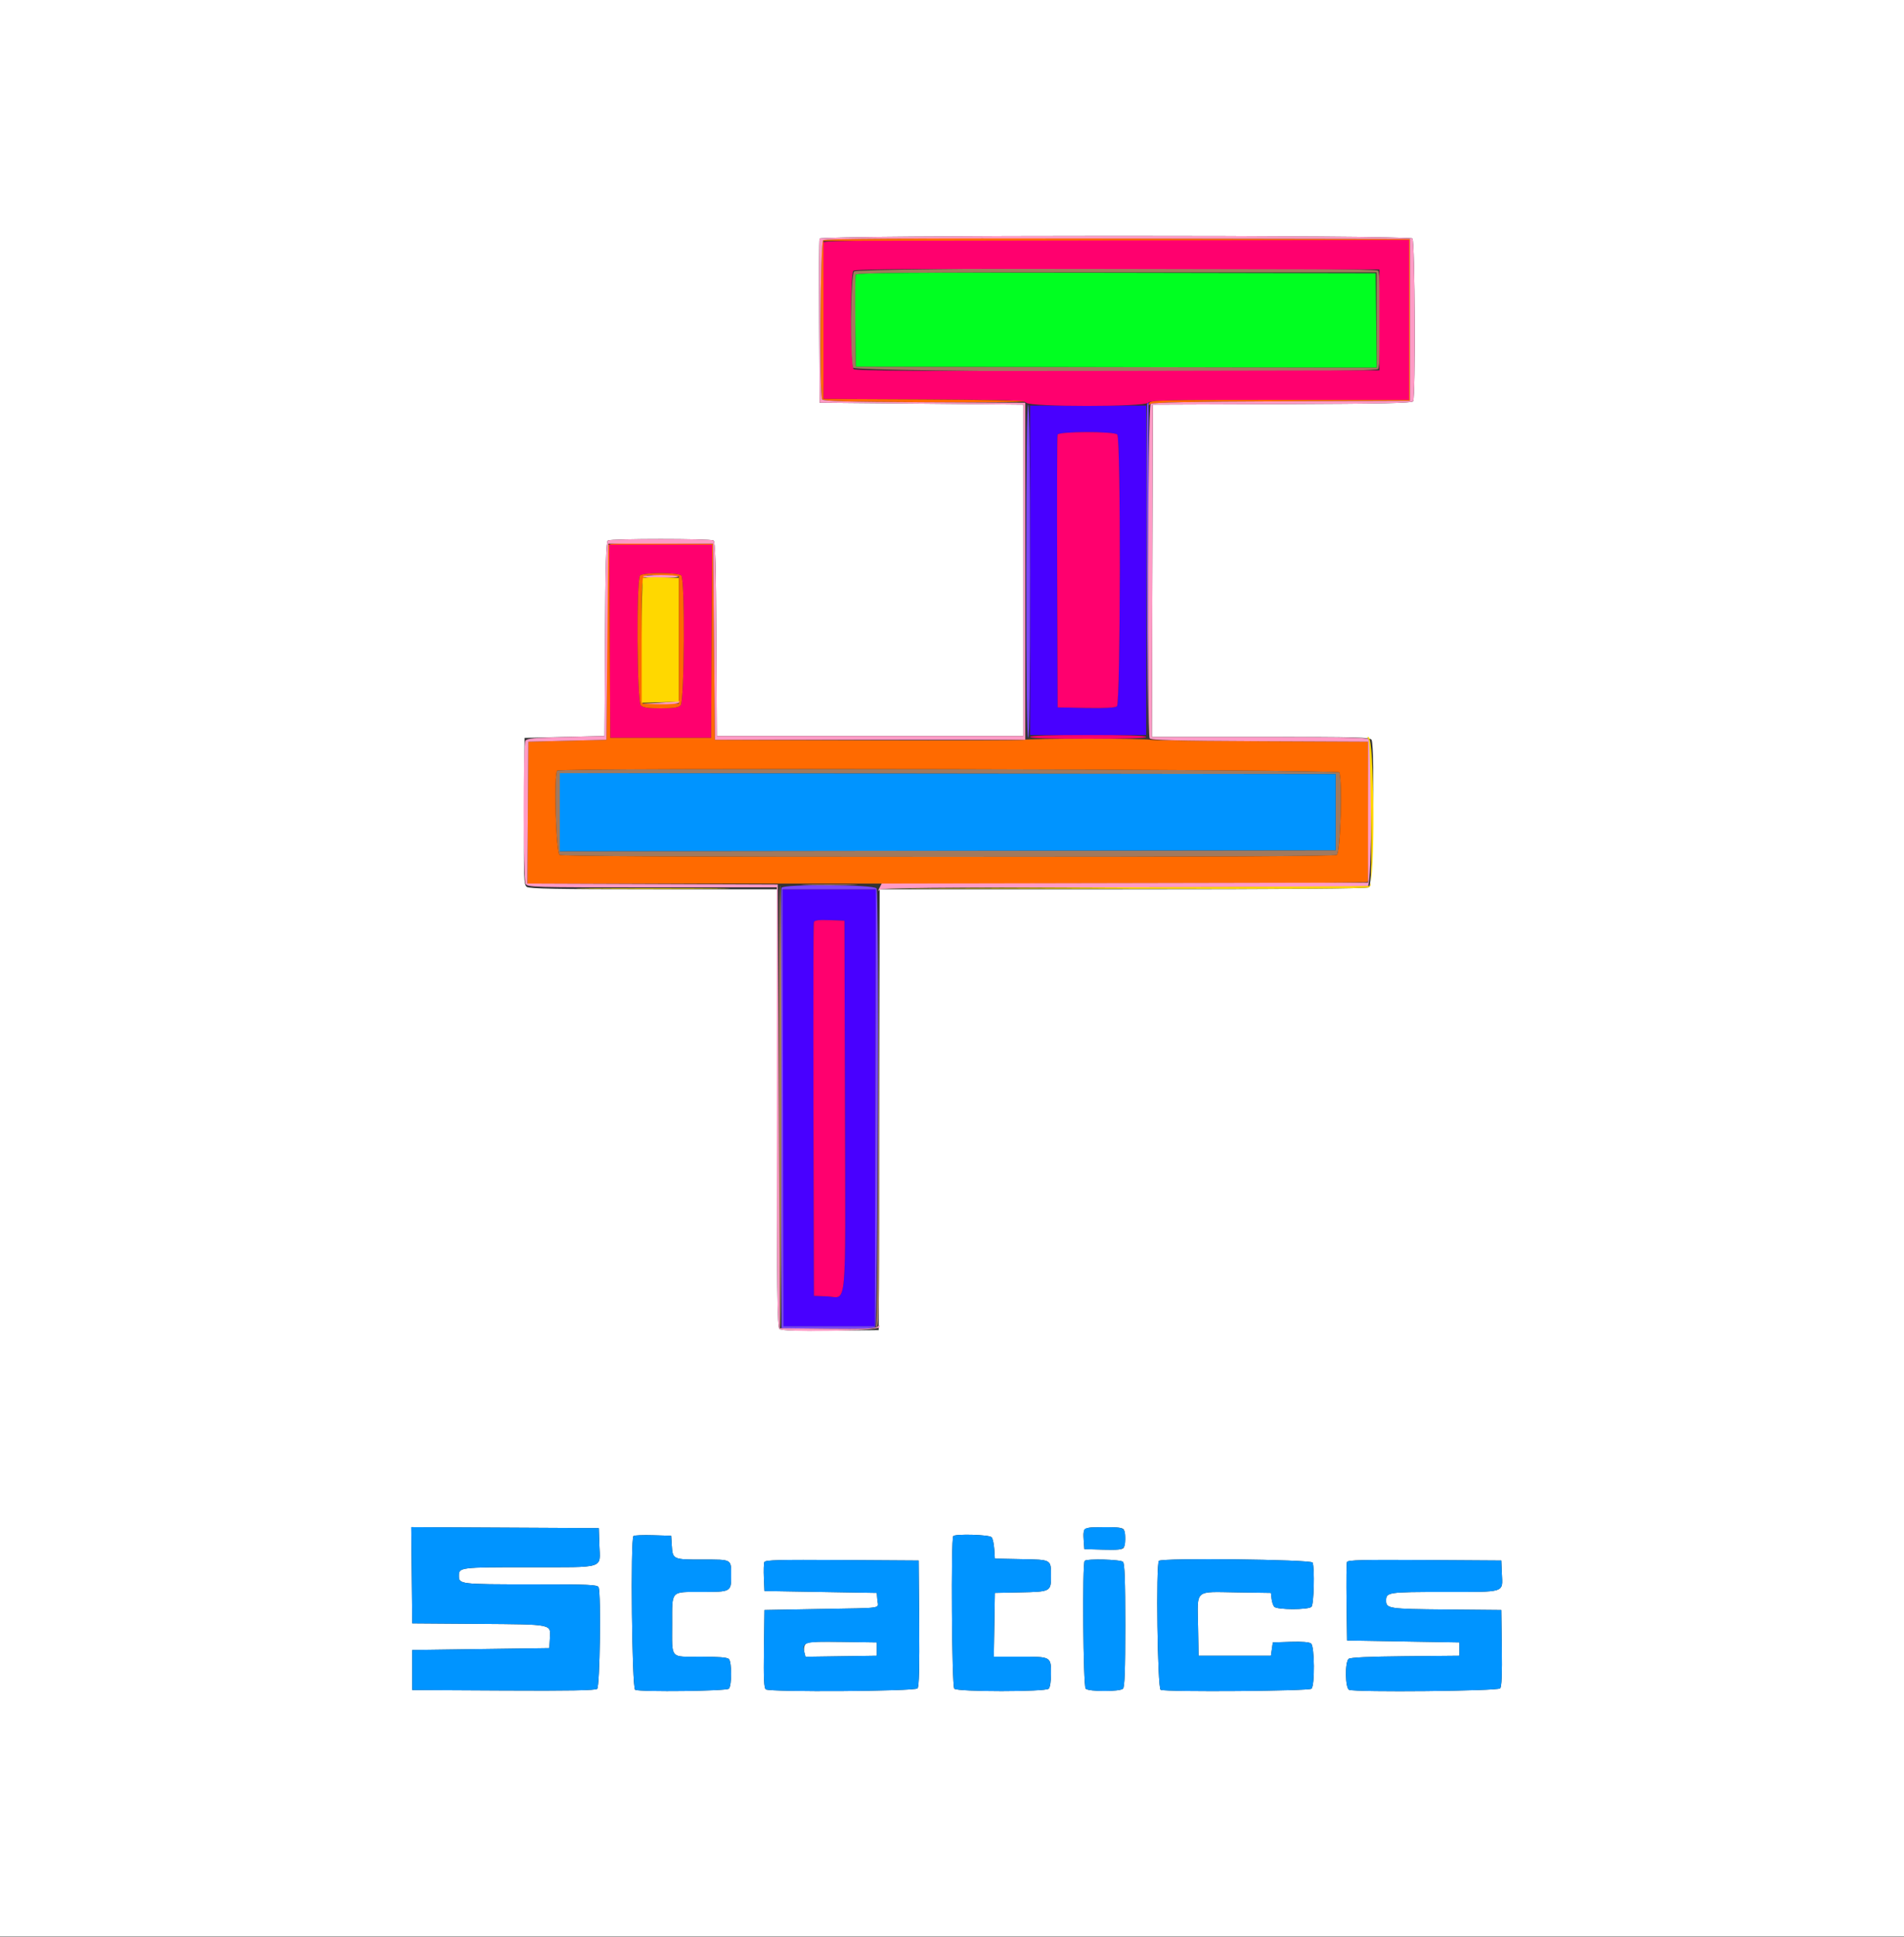 <svg id="svg" version="1.1" width="400" height="406.897" xmlns="http://www.w3.org/2000/svg" xmlns:xlink="http://www.w3.org/1999/xlink" style="display: block;"><rect width="100%" height="100%" fill="#333333" stroke="none"/><g id="svgg"><path id="path0" d="M0.000 203.400 L 0.000 406.800 200.000 406.800 L 400.000 406.800 400.000 203.400 L 400.000 0.000 200.000 0.000 L 0.000 0.000 0.000 203.400 M296.720 50.080 C 297.274 50.634,297.420 83.435,296.872 84.297 C 296.627 84.684,290.511 84.817,269.378 84.897 L 242.200 85.000 242.098 119.900 L 241.996 154.800 264.955 154.800 C 285.522 154.800,287.940 154.866,288.157 155.433 C 288.892 157.349,288.402 185.971,287.626 186.386 C 287.105 186.665,270.236 186.800,235.828 186.800 L 184.803 186.800 184.702 233.100 L 184.600 279.400 174.449 279.507 C 167.296 279.582,164.137 279.479,163.749 279.158 C 163.289 278.776,163.200 271.227,163.200 232.751 L 163.200 186.800 137.276 186.800 C 117.168 186.800,111.200 186.688,110.671 186.300 C 110.046 185.841,109.998 184.523,110.095 170.400 L 110.200 155.000 118.600 154.800 L 127.000 154.600 127.104 134.221 C 127.184 118.528,127.322 113.770,127.704 113.527 C 128.352 113.116,149.248 113.116,149.896 113.527 C 150.278 113.770,150.416 118.528,150.496 134.221 L 150.600 154.600 182.800 154.600 L 215.000 154.600 215.000 119.800 L 215.000 85.000 193.600 84.800 L 172.200 84.600 172.096 67.600 C 172.038 58.250,172.077 50.375,172.183 50.100 C 172.458 49.384,296.004 49.364,296.720 50.080 M125.916 324.540 C 126.083 329.617,127.396 329.200,111.231 329.200 C 96.647 329.200,96.400 329.230,96.400 331.000 C 96.400 332.772,96.635 332.800,111.437 332.800 C 123.905 332.800,125.542 332.872,125.757 333.433 C 126.299 334.845,126.023 354.283,125.454 354.755 C 125.061 355.081,119.565 355.179,105.754 355.104 L 86.600 355.000 86.600 350.800 L 86.600 346.600 101.000 346.400 L 115.400 346.200 115.519 344.164 C 115.697 341.100,116.304 341.224,100.565 341.105 L 86.600 341.000 86.493 330.896 L 86.386 320.792 106.093 320.896 L 125.800 321.000 125.916 324.540 M236.157 321.433 C 236.503 322.334,236.446 324.508,236.061 325.115 C 235.821 325.493,234.671 325.600,231.767 325.515 L 227.800 325.400 227.675 323.654 C 227.471 320.818,227.498 320.800,231.945 320.800 C 235.196 320.800,235.958 320.915,236.157 321.433 M141.126 324.590 C 141.315 327.586,141.346 327.600,147.606 327.600 C 153.877 327.600,153.600 327.436,153.600 331.153 C 153.600 334.346,153.498 334.400,147.400 334.400 C 140.810 334.400,141.200 333.982,141.200 341.047 C 141.200 348.658,140.636 348.000,147.163 348.000 C 150.890 348.000,152.793 348.153,153.120 348.480 C 153.752 349.112,153.752 354.088,153.120 354.720 C 152.613 355.227,134.699 355.443,133.433 354.957 C 132.764 354.701,132.422 323.312,133.080 322.653 C 133.234 322.499,135.079 322.424,137.180 322.486 L 141.000 322.600 141.126 324.590 M208.325 322.910 C 208.558 323.191,208.805 324.316,208.874 325.410 L 209.000 327.400 214.584 327.512 C 220.958 327.639,220.785 327.541,220.794 331.051 C 220.802 334.311,220.718 334.355,214.374 334.488 L 209.000 334.600 208.890 341.300 L 208.781 348.000 214.310 348.000 C 220.820 348.000,220.800 347.989,220.800 351.600 C 220.800 353.120,220.596 354.444,220.320 354.720 C 219.638 355.402,201.162 355.402,200.480 354.720 C 199.958 354.198,199.752 323.182,200.267 322.667 C 200.778 322.156,207.877 322.370,208.325 322.910 M193.106 340.952 C 193.181 350.325,193.080 354.262,192.757 354.652 C 192.242 355.272,161.853 355.475,160.891 354.865 C 160.501 354.617,160.408 352.641,160.491 346.371 L 160.600 338.200 172.400 337.985 C 186.026 337.736,184.480 337.981,184.324 336.100 L 184.200 334.600 172.400 334.400 L 160.600 334.200 160.480 331.440 C 160.415 329.922,160.455 328.434,160.570 328.135 C 160.742 327.686,163.600 327.609,176.889 327.695 L 193.000 327.800 193.106 340.952 M235.920 328.080 C 236.273 328.433,236.400 331.947,236.400 341.400 C 236.400 350.853,236.273 354.367,235.920 354.720 C 235.272 355.368,228.728 355.368,228.080 354.720 C 227.559 354.199,227.354 328.380,227.867 327.867 C 228.351 327.382,235.409 327.569,235.920 328.080 M275.757 328.233 C 276.217 329.431,276.023 337.017,275.520 337.520 C 274.853 338.187,268.238 338.170,267.684 337.500 C 267.457 337.225,267.210 336.460,267.135 335.800 L 267.000 334.600 259.852 334.491 C 250.836 334.353,251.552 333.733,251.690 341.557 L 251.800 347.800 259.400 347.800 L 267.000 347.800 267.200 346.400 L 267.400 345.000 271.140 344.884 C 273.554 344.810,275.079 344.934,275.440 345.233 C 276.175 345.843,276.243 353.997,275.520 354.720 C 275.012 355.228,245.122 355.452,243.833 354.957 C 243.173 354.704,242.819 328.514,243.467 327.867 C 244.116 327.217,275.504 327.573,275.757 328.233 M315.519 330.536 C 315.698 334.641,316.452 334.400,303.431 334.400 C 291.555 334.400,291.200 334.453,291.200 336.231 C 291.200 337.899,291.772 337.983,303.833 338.094 L 315.400 338.200 315.509 346.149 C 315.584 351.674,315.478 354.265,315.160 354.649 C 314.684 355.222,284.879 355.512,283.433 354.957 C 282.598 354.637,282.514 349.136,283.333 348.455 C 283.689 348.161,287.663 347.977,295.233 347.906 L 306.600 347.800 306.600 346.400 L 306.600 345.000 294.800 344.800 L 283.000 344.600 282.891 336.611 C 282.831 332.217,282.872 328.390,282.980 328.107 C 283.138 327.695,286.430 327.612,299.289 327.695 L 315.400 327.800 315.519 330.536 M169.212 345.386 C 168.920 345.737,168.817 346.413,168.965 347.004 L 169.220 348.018 176.710 347.909 L 184.200 347.800 184.200 346.400 L 184.200 345.000 176.956 344.891 C 170.893 344.800,169.631 344.881,169.212 345.386 " stroke="none" fill="#ffffff" fill-rule="evenodd"></path><path id="path1" d="M216.400 119.800 L 216.400 154.400 228.600 154.400 L 240.800 154.400 240.800 119.800 L 240.800 85.200 228.600 85.200 L 216.400 85.200 216.400 119.800 M234.720 91.280 C 235.480 92.040,235.407 147.730,234.646 148.362 C 234.269 148.675,232.190 148.786,228.146 148.711 L 222.200 148.600 222.096 120.200 C 222.040 104.580,222.079 91.575,222.184 91.300 C 222.449 90.606,234.028 90.588,234.720 91.280 M164.498 232.700 L 164.600 278.600 174.200 278.600 L 183.800 278.600 183.902 232.700 L 184.003 186.800 174.200 186.800 L 164.397 186.800 164.498 232.700 M177.502 232.357 C 177.618 276.501,177.986 272.486,173.838 272.316 L 171.000 272.200 170.897 233.200 C 170.840 211.750,170.882 193.967,170.991 193.683 C 171.134 193.307,172.036 193.198,174.294 193.283 L 177.400 193.400 177.502 232.357 " stroke="none" fill="#4800ff" fill-rule="evenodd"></path><path id="path2" d="M240.984 84.900 C 240.879 85.175,240.840 101.060,240.897 120.200 L 241.000 155.000 241.200 119.700 C 241.310 100.285,241.349 84.400,241.287 84.400 C 241.226 84.400,241.089 84.625,240.984 84.900 M215.600 119.753 C 215.600 142.655,215.738 154.838,216.000 155.000 C 216.266 155.164,216.400 143.479,216.400 120.247 C 216.400 97.345,216.262 85.162,216.000 85.000 C 215.734 84.836,215.600 96.521,215.600 119.753 M164.184 186.500 C 164.080 186.775,164.040 207.700,164.097 233.000 L 164.200 279.000 173.750 279.107 C 180.459 279.183,183.464 279.079,183.850 278.758 C 184.422 278.284,184.723 188.106,184.157 186.633 C 183.834 185.790,164.504 185.661,164.184 186.500 M183.902 232.700 L 183.800 278.600 174.200 278.600 L 164.600 278.600 164.498 232.700 L 164.397 186.800 174.200 186.800 L 184.003 186.800 183.902 232.700 " stroke="none" fill="#7944ff" fill-rule="evenodd"></path><path id="path3" d="M179.429 57.029 C 178.670 57.787,178.478 75.851,179.214 77.226 C 179.727 78.185,288.565 78.475,289.520 77.520 C 290.203 76.837,290.203 57.563,289.520 56.880 C 288.692 56.052,180.259 56.198,179.429 57.029 M289.200 67.201 L 289.200 77.203 234.500 77.101 L 179.800 77.000 179.692 67.608 C 179.633 62.443,179.673 57.988,179.780 57.708 C 179.936 57.301,190.792 57.200,234.587 57.200 L 289.200 57.200 289.200 67.201 M117.067 161.867 C 116.315 162.618,116.789 179.166,117.574 179.586 C 118.100 179.867,144.231 180.000,199.200 180.000 C 254.169 180.000,280.300 179.867,280.826 179.586 C 281.606 179.169,282.067 164.083,281.357 162.233 C 281.104 161.572,117.725 161.208,117.067 161.867 M280.600 170.600 L 280.600 178.600 199.100 178.701 L 117.600 178.802 117.600 170.600 L 117.600 162.398 199.100 162.499 L 280.600 162.600 280.600 170.600 M169.523 185.899 C 172.231 185.968,176.551 185.968,179.123 185.899 C 181.695 185.829,179.480 185.772,174.200 185.773 C 168.920 185.773,166.815 185.830,169.523 185.899 M163.600 232.376 C 163.600 257.883,163.735 278.836,163.900 278.938 C 164.065 279.040,164.200 258.171,164.200 232.562 C 164.200 206.953,164.065 186.000,163.900 186.000 C 163.735 186.000,163.600 206.869,163.600 232.376 M184.498 232.620 C 184.435 262.188,184.260 278.409,184.001 278.721 C 183.775 278.995,183.863 278.979,184.203 278.685 C 184.731 278.230,184.791 272.702,184.700 232.584 L 184.597 187.000 184.498 232.620 " stroke="none" fill="#a1795e" fill-rule="evenodd"></path><path id="path4" d="M117.600 170.600 L 117.600 178.802 199.100 178.701 L 280.600 178.600 280.600 170.600 L 280.600 162.600 199.100 162.499 L 117.600 162.398 117.600 170.600 M86.493 330.896 L 86.600 341.000 100.565 341.105 C 116.304 341.224,115.697 341.100,115.519 344.164 L 115.400 346.200 101.000 346.400 L 86.600 346.600 86.600 350.800 L 86.600 355.000 105.754 355.104 C 119.565 355.179,125.061 355.081,125.454 354.755 C 126.023 354.283,126.299 334.845,125.757 333.433 C 125.542 332.872,123.905 332.800,111.437 332.800 C 96.635 332.800,96.400 332.772,96.400 331.000 C 96.400 329.230,96.647 329.200,111.231 329.200 C 127.396 329.200,126.083 329.617,125.916 324.540 L 125.800 321.000 106.093 320.896 L 86.386 320.792 86.493 330.896 M227.762 321.354 C 227.645 321.659,227.606 322.694,227.675 323.654 L 227.800 325.400 231.767 325.515 C 236.120 325.642,236.383 325.517,236.394 323.333 C 236.406 320.865,236.292 320.800,231.945 320.800 C 228.931 320.800,227.924 320.933,227.762 321.354 M133.080 322.653 C 132.422 323.312,132.764 354.701,133.433 354.957 C 134.699 355.443,152.613 355.227,153.120 354.720 C 153.752 354.088,153.752 349.112,153.120 348.480 C 152.793 348.153,150.890 348.000,147.163 348.000 C 140.636 348.000,141.200 348.658,141.200 341.047 C 141.200 333.982,140.810 334.400,147.400 334.400 C 153.498 334.400,153.600 334.346,153.600 331.153 C 153.600 327.436,153.877 327.600,147.606 327.600 C 141.346 327.600,141.315 327.586,141.126 324.590 L 141.000 322.600 137.180 322.486 C 135.079 322.424,133.234 322.499,133.080 322.653 M200.267 322.667 C 199.752 323.182,199.958 354.198,200.480 354.720 C 201.162 355.402,219.638 355.402,220.320 354.720 C 220.596 354.444,220.800 353.120,220.800 351.600 C 220.800 347.989,220.820 348.000,214.310 348.000 L 208.781 348.000 208.890 341.300 L 209.000 334.600 214.374 334.488 C 220.718 334.355,220.802 334.311,220.794 331.051 C 220.785 327.541,220.958 327.639,214.584 327.512 L 209.000 327.400 208.874 325.410 C 208.805 324.316,208.558 323.191,208.325 322.910 C 207.877 322.370,200.778 322.156,200.267 322.667 M160.570 328.135 C 160.455 328.434,160.415 329.922,160.480 331.440 L 160.600 334.200 172.400 334.400 L 184.200 334.600 184.324 336.100 C 184.480 337.981,186.026 337.736,172.400 337.985 L 160.600 338.200 160.491 346.371 C 160.408 352.641,160.501 354.617,160.891 354.865 C 161.853 355.475,192.242 355.272,192.757 354.652 C 193.080 354.262,193.181 350.325,193.106 340.952 L 193.000 327.800 176.889 327.695 C 163.600 327.609,160.742 327.686,160.570 328.135 M227.867 327.867 C 227.354 328.380,227.559 354.199,228.080 354.720 C 228.728 355.368,235.272 355.368,235.920 354.720 C 236.273 354.367,236.400 350.853,236.400 341.400 C 236.400 331.947,236.273 328.433,235.920 328.080 C 235.409 327.569,228.351 327.382,227.867 327.867 M243.467 327.867 C 242.819 328.514,243.173 354.704,243.833 354.957 C 245.122 355.452,275.012 355.228,275.520 354.720 C 276.243 353.997,276.175 345.843,275.440 345.233 C 275.079 344.934,273.554 344.810,271.140 344.884 L 267.400 345.000 267.200 346.400 L 267.000 347.800 259.400 347.800 L 251.800 347.800 251.690 341.557 C 251.552 333.733,250.836 334.353,259.852 334.491 L 267.000 334.600 267.135 335.800 C 267.210 336.460,267.457 337.225,267.684 337.500 C 268.238 338.170,274.853 338.187,275.520 337.520 C 276.023 337.017,276.217 329.431,275.757 328.233 C 275.504 327.573,244.116 327.217,243.467 327.867 M282.980 328.107 C 282.872 328.390,282.831 332.217,282.891 336.611 L 283.000 344.600 294.800 344.800 L 306.600 345.000 306.600 346.400 L 306.600 347.800 295.233 347.906 C 287.663 347.977,283.689 348.161,283.333 348.455 C 282.514 349.136,282.598 354.637,283.433 354.957 C 284.879 355.512,314.684 355.222,315.160 354.649 C 315.478 354.265,315.584 351.674,315.509 346.149 L 315.400 338.200 303.833 338.094 C 291.772 337.983,291.200 337.899,291.200 336.231 C 291.200 334.453,291.555 334.400,303.431 334.400 C 316.452 334.400,315.698 334.641,315.519 330.536 L 315.400 327.800 299.289 327.695 C 286.430 327.612,283.138 327.695,282.980 328.107 M184.200 346.400 L 184.200 347.800 176.710 347.909 L 169.220 348.018 168.965 347.004 C 168.444 344.927,169.029 344.772,176.956 344.891 L 184.200 345.000 184.200 346.400 " stroke="none" fill="#0094ff" fill-rule="evenodd"></path><path id="path5" d="M172.983 50.901 C 172.877 51.176,172.838 58.691,172.895 67.601 L 173.000 83.800 194.054 83.904 C 212.138 83.992,215.178 84.091,215.603 84.604 C 216.346 85.499,240.456 85.496,241.200 84.600 C 241.634 84.077,245.203 84.000,268.849 84.000 L 296.000 84.000 296.000 67.200 L 296.000 50.400 234.587 50.400 C 185.792 50.400,173.135 50.503,172.983 50.901 M289.800 67.200 L 289.800 77.800 234.843 77.901 C 194.559 77.976,179.740 77.883,179.343 77.552 C 178.601 76.937,178.544 57.616,179.281 56.879 C 179.653 56.507,192.320 56.420,234.781 56.499 L 289.800 56.600 289.800 67.200 M222.184 91.300 C 222.079 91.575,222.040 104.580,222.096 120.200 L 222.200 148.600 228.146 148.711 C 232.190 148.786,234.269 148.675,234.646 148.362 C 235.407 147.730,235.480 92.040,234.720 91.280 C 234.028 90.588,222.449 90.606,222.184 91.300 M128.096 134.700 L 128.200 155.000 138.800 155.000 L 149.400 155.000 149.504 134.700 L 149.607 114.400 138.800 114.400 L 127.993 114.400 128.096 134.700 M143.120 120.880 C 143.933 121.693,143.793 147.350,142.971 148.171 C 142.495 148.648,141.487 148.800,138.800 148.800 C 136.113 148.800,135.105 148.648,134.629 148.171 C 133.807 147.350,133.667 121.693,134.480 120.880 C 135.134 120.226,142.466 120.226,143.120 120.880 M216.400 154.800 C 216.400 155.058,220.733 155.200,228.600 155.200 C 236.467 155.200,240.800 155.058,240.800 154.800 C 240.800 154.542,236.467 154.400,228.600 154.400 C 220.733 154.400,216.400 154.542,216.400 154.800 M170.991 193.683 C 170.882 193.967,170.840 211.750,170.897 233.200 L 171.000 272.200 173.838 272.316 C 177.986 272.486,177.618 276.501,177.502 232.357 L 177.400 193.400 174.294 193.283 C 172.036 193.198,171.134 193.307,170.991 193.683 " stroke="none" fill="#ff006e" fill-rule="evenodd"></path><path id="path6" d="M172.881 50.479 C 172.328 51.032,172.179 83.032,172.725 83.893 C 172.966 84.271,177.984 84.411,194.299 84.493 C 205.993 84.552,215.427 84.467,215.264 84.304 C 215.101 84.141,205.525 83.961,193.984 83.904 L 173.000 83.800 173.000 67.200 L 173.000 50.600 234.500 50.499 L 296.000 50.397 296.000 67.199 L 296.000 84.000 268.843 84.000 C 244.032 84.000,241.664 84.057,241.434 84.657 C 241.234 85.176,241.296 85.218,241.728 84.859 C 242.121 84.533,249.858 84.377,269.238 84.303 L 296.200 84.200 296.200 67.200 L 296.200 50.200 234.781 50.099 C 187.342 50.021,173.253 50.107,172.881 50.479 M127.790 114.494 C 127.685 114.772,127.555 124.090,127.500 135.200 L 127.400 155.400 119.200 155.600 L 111.000 155.800 110.895 170.700 L 110.790 185.600 137.095 185.611 C 237.818 185.652,287.021 185.539,287.294 185.266 C 287.468 185.092,287.563 178.391,287.505 170.375 L 287.400 155.800 264.800 155.700 C 252.370 155.645,241.947 155.505,241.637 155.389 C 240.897 155.110,215.893 155.113,215.163 155.392 C 214.853 155.510,200.110 155.560,182.400 155.503 L 150.200 155.400 150.000 134.800 L 149.800 114.200 138.890 114.094 C 130.376 114.010,127.938 114.098,127.790 114.494 M149.504 134.700 L 149.400 155.000 138.800 155.000 L 128.200 155.000 128.096 134.700 L 127.993 114.400 138.800 114.400 L 149.607 114.400 149.504 134.700 M134.480 120.880 C 133.667 121.693,133.807 147.350,134.629 148.171 C 135.105 148.648,136.113 148.800,138.800 148.800 C 141.487 148.800,142.495 148.648,142.971 148.171 C 143.793 147.350,143.933 121.693,143.120 120.880 C 142.466 120.226,135.134 120.226,134.480 120.880 M142.600 134.400 L 142.600 147.800 138.800 147.800 L 135.000 147.800 134.894 134.803 C 134.767 119.177,134.318 120.743,138.893 120.885 L 142.600 121.000 142.600 134.400 M281.357 162.233 C 282.067 164.083,281.606 179.169,280.826 179.586 C 280.300 179.867,254.169 180.000,199.200 180.000 C 144.231 180.000,118.100 179.867,117.574 179.586 C 116.789 179.166,116.315 162.618,117.067 161.867 C 117.725 161.208,281.104 161.572,281.357 162.233 " stroke="none" fill="#ff6a00" fill-rule="evenodd"></path><path id="path7" d="M172.183 50.100 C 172.077 50.375,172.038 58.250,172.096 67.600 L 172.200 84.600 193.600 84.800 L 215.000 85.000 215.000 119.800 L 215.000 154.600 182.800 154.600 L 150.600 154.600 150.496 134.221 C 150.416 118.528,150.278 113.770,149.896 113.527 C 149.248 113.116,128.352 113.116,127.704 113.527 C 127.322 113.770,127.184 118.528,127.104 134.221 L 127.000 154.600 118.885 154.800 C 112.260 154.963,110.700 155.110,110.391 155.600 C 109.858 156.445,109.880 184.628,110.414 185.626 C 110.817 186.379,111.534 186.400,137.014 186.400 L 163.200 186.400 163.200 232.551 C 163.200 271.197,163.289 278.776,163.749 279.158 C 164.665 279.917,184.474 279.579,184.732 278.800 C 184.896 278.304,184.824 278.288,184.316 278.707 C 183.848 279.093,181.326 279.189,173.750 279.107 L 163.800 279.000 163.600 232.400 L 163.400 185.800 137.095 185.697 L 110.790 185.594 110.895 170.697 L 111.000 155.800 119.200 155.600 L 127.400 155.400 127.600 134.800 L 127.800 114.200 138.800 114.200 L 149.800 114.200 150.000 134.800 L 150.200 155.400 182.800 155.400 L 215.400 155.400 215.400 120.000 L 215.400 84.600 194.221 84.496 C 177.889 84.417,172.971 84.279,172.728 83.896 C 172.126 82.950,172.332 50.955,172.943 50.448 C 173.341 50.117,189.827 50.024,234.843 50.099 L 296.200 50.200 296.200 67.200 L 296.200 84.200 269.238 84.303 C 250.130 84.376,242.119 84.536,241.738 84.852 C 241.130 85.356,240.925 154.147,241.528 155.097 C 241.772 155.481,247.009 155.617,264.622 155.697 L 287.400 155.800 287.400 170.600 L 287.400 185.400 236.313 185.502 L 185.227 185.603 184.764 186.502 C 184.383 187.243,184.395 187.313,184.831 186.900 C 185.248 186.505,196.046 186.400,236.047 186.400 C 263.925 186.400,287.019 186.291,287.367 186.157 C 288.196 185.839,288.343 156.103,287.520 155.280 C 287.158 154.918,281.502 154.800,264.518 154.800 L 241.996 154.800 242.098 119.900 L 242.200 85.000 269.378 84.897 C 290.511 84.817,296.627 84.684,296.872 84.297 C 297.420 83.435,297.274 50.634,296.720 50.080 C 296.004 49.364,172.458 49.384,172.183 50.100 M135.062 121.100 C 134.960 121.265,136.642 121.400,138.800 121.400 C 140.958 121.400,142.640 121.265,142.538 121.100 C 142.436 120.935,140.754 120.800,138.800 120.800 C 136.846 120.800,135.164 120.935,135.062 121.100 M138.800 147.600 L 135.000 147.847 138.676 147.923 C 140.783 147.967,142.458 147.829,142.600 147.600 C 142.736 147.380,142.792 147.234,142.724 147.277 C 142.656 147.319,140.890 147.464,138.800 147.600 " stroke="none" fill="#ff9bc6" fill-rule="evenodd"></path><path id="path8" d="M179.780 57.707 C 179.673 57.987,179.633 62.443,179.692 67.608 L 179.800 77.000 234.507 77.101 L 289.214 77.203 289.107 67.301 L 289.000 57.400 234.488 57.299 C 190.620 57.217,179.938 57.297,179.780 57.707 " stroke="none" fill="#00ff21" fill-rule="evenodd"></path><path id="path9" d="M135.081 121.453 C 134.926 121.607,134.800 127.560,134.800 134.681 L 134.800 147.629 138.700 147.514 L 142.600 147.400 142.600 134.400 L 142.600 121.400 138.981 121.286 C 136.990 121.223,135.235 121.298,135.081 121.453 M287.520 155.280 C 287.933 155.693,288.303 185.708,287.900 186.096 C 287.845 186.149,264.670 186.285,236.400 186.399 L 185.000 186.606 235.926 186.703 C 270.447 186.769,287.102 186.667,287.626 186.386 C 288.937 185.684,288.791 154.800,287.477 154.800 C 287.185 154.800,287.199 154.959,287.520 155.280 M124.100 186.700 C 131.305 186.761,143.095 186.761,150.300 186.700 C 157.505 186.639,151.610 186.589,137.200 186.589 C 122.790 186.589,116.895 186.639,124.100 186.700 " stroke="none" fill="#ffd800" fill-rule="evenodd"></path></g></svg>